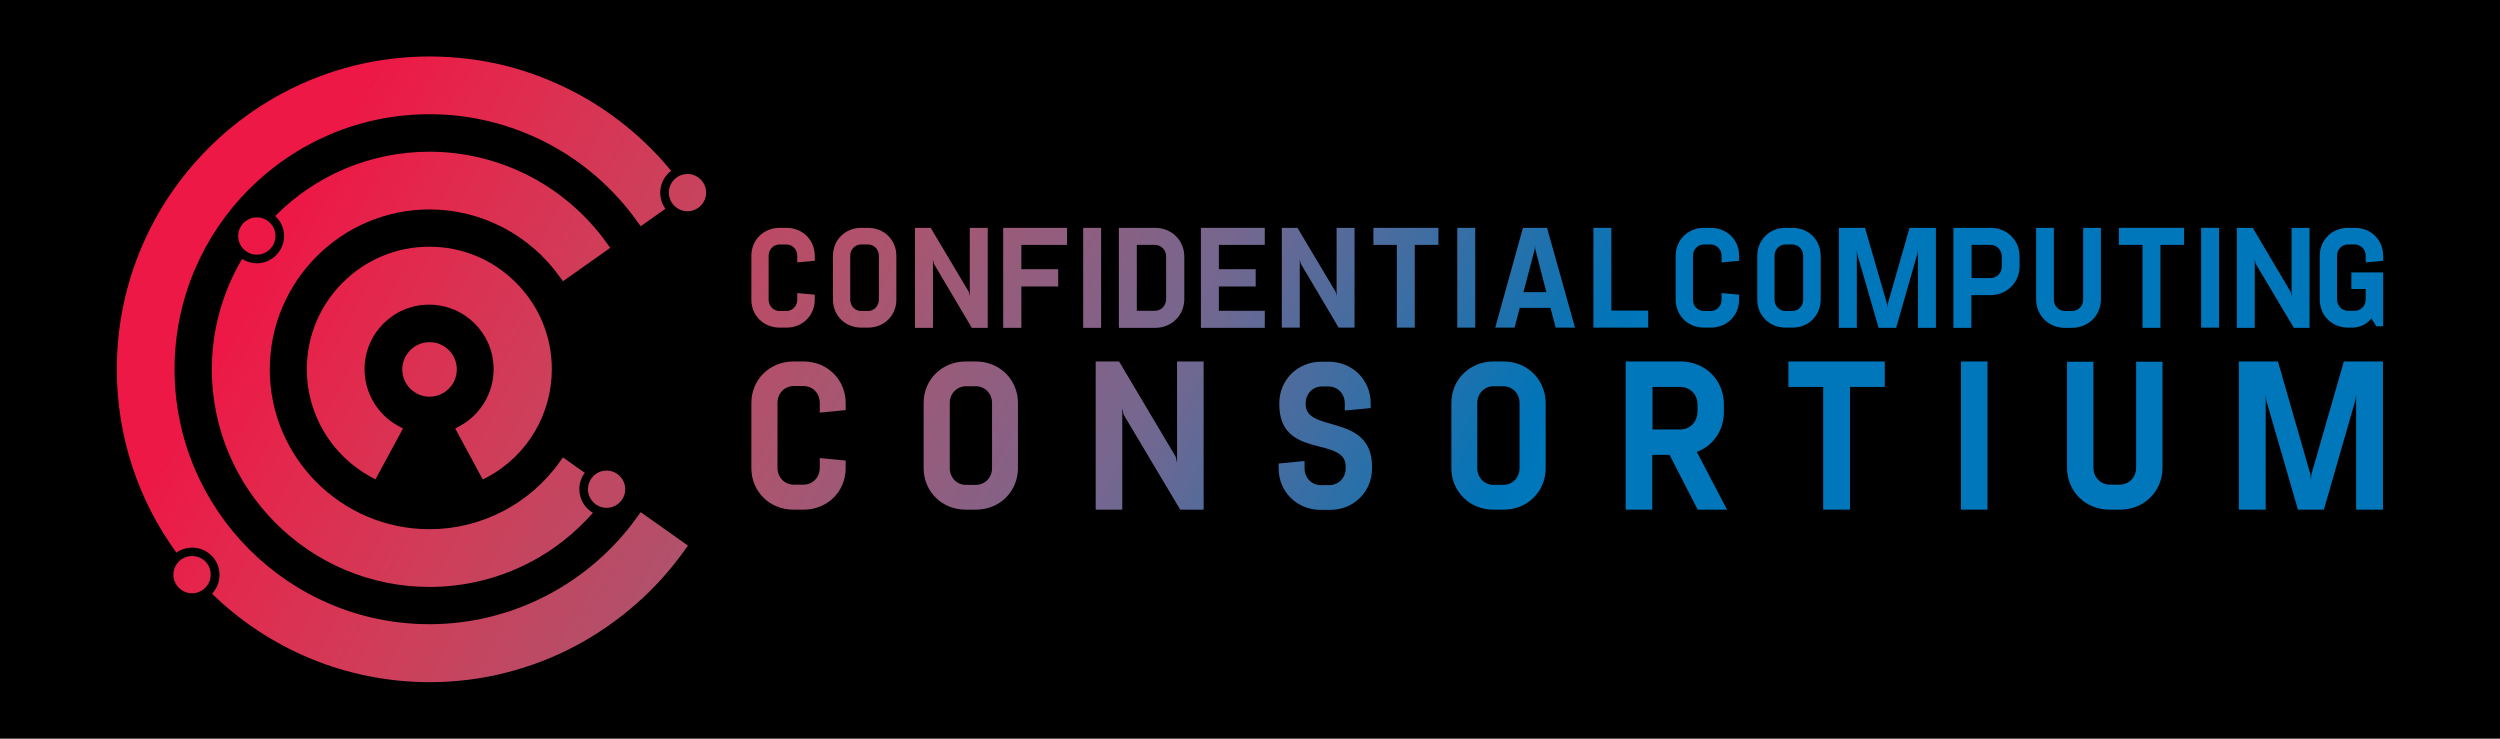 <?xml version="1.0" encoding="UTF-8"?>
<!DOCTYPE svg PUBLIC "-//W3C//DTD SVG 1.1//EN" "http://www.w3.org/Graphics/SVG/1.1/DTD/svg11.dtd">
<svg version="1.1" xmlns="http://www.w3.org/2000/svg" xmlns:xlink="http://www.w3.org/1999/xlink" x="0" y="0" width="1100" height="325" viewBox="0, 0, 1100, 325">
  <g id="Background">
    <rect x="0" y="0" width="1100" height="325" fill="#FFFFFF"/>
  </g>
  <defs>
    <linearGradient id="Gradient_1" gradientUnits="userSpaceOnUse" x1="120.912" y1="108.117" x2="588.841" y2="361.884" gradientTransform="matrix(1, 0, 0, 1, 0, 0)">
      <stop offset="0" stop-color="#ED1846"/>
      <stop offset="0.087" stop-color="#E4274C"/>
      <stop offset="0.243" stop-color="#CF3E59"/>
      <stop offset="0.45" stop-color="#AB556F"/>
      <stop offset="0.7" stop-color="#75678F"/>
      <stop offset="0.984" stop-color="#0075B8"/>
      <stop offset="1" stop-color="#0076BB"/>
    </linearGradient>
    <linearGradient id="Gradient_2" gradientUnits="userSpaceOnUse" x1="51.971" y1="235.239" x2="519.9" y2="489.006" gradientTransform="matrix(1, 0, 0, 1, 0, 0)">
      <stop offset="0" stop-color="#ED1846"/>
      <stop offset="0.087" stop-color="#E4274C"/>
      <stop offset="0.243" stop-color="#CF3E59"/>
      <stop offset="0.45" stop-color="#AB556F"/>
      <stop offset="0.7" stop-color="#75678F"/>
      <stop offset="0.984" stop-color="#0075B8"/>
      <stop offset="1" stop-color="#0076BB"/>
    </linearGradient>
    <linearGradient id="Gradient_3" gradientUnits="userSpaceOnUse" x1="171.95" y1="14.005" x2="639.88" y2="267.772" gradientTransform="matrix(1, 0, 0, 1, 0, 0)">
      <stop offset="0" stop-color="#ED1846"/>
      <stop offset="0.087" stop-color="#E4274C"/>
      <stop offset="0.243" stop-color="#CF3E59"/>
      <stop offset="0.45" stop-color="#AB556F"/>
      <stop offset="0.7" stop-color="#75678F"/>
      <stop offset="0.984" stop-color="#0075B8"/>
      <stop offset="1" stop-color="#0076BB"/>
    </linearGradient>
    <linearGradient id="Gradient_4" gradientUnits="userSpaceOnUse" x1="109.202" y1="129.708" x2="577.131" y2="383.475" gradientTransform="matrix(1, 0, 0, 1, 0, 0)">
      <stop offset="0" stop-color="#ED1846"/>
      <stop offset="0.087" stop-color="#E4274C"/>
      <stop offset="0.243" stop-color="#CF3E59"/>
      <stop offset="0.45" stop-color="#AB556F"/>
      <stop offset="0.7" stop-color="#75678F"/>
      <stop offset="0.984" stop-color="#0075B8"/>
      <stop offset="1" stop-color="#0076BB"/>
    </linearGradient>
    <linearGradient id="Gradient_5" gradientUnits="userSpaceOnUse" x1="113.606" y1="121.588" x2="581.535" y2="375.355" gradientTransform="matrix(1, 0, 0, 1, 0, 0)">
      <stop offset="0" stop-color="#ED1846"/>
      <stop offset="0.087" stop-color="#E4274C"/>
      <stop offset="0.243" stop-color="#CF3E59"/>
      <stop offset="0.45" stop-color="#AB556F"/>
      <stop offset="0.7" stop-color="#75678F"/>
      <stop offset="0.984" stop-color="#0075B8"/>
      <stop offset="1" stop-color="#0076BB"/>
    </linearGradient>
    <linearGradient id="Gradient_6" gradientUnits="userSpaceOnUse" x1="113.605" y1="121.59" x2="581.534" y2="375.357" gradientTransform="matrix(1, 0, 0, 1, 0, 0)">
      <stop offset="0" stop-color="#ED1846"/>
      <stop offset="0.087" stop-color="#E4274C"/>
      <stop offset="0.243" stop-color="#CF3E59"/>
      <stop offset="0.45" stop-color="#AB556F"/>
      <stop offset="0.7" stop-color="#75678F"/>
      <stop offset="0.984" stop-color="#0075B8"/>
      <stop offset="1" stop-color="#0076BB"/>
    </linearGradient>
    <linearGradient id="Gradient_7" gradientUnits="userSpaceOnUse" x1="113.609" y1="121.582" x2="581.538" y2="375.35" gradientTransform="matrix(1, 0, 0, 1, 0, 0)">
      <stop offset="0" stop-color="#ED1846"/>
      <stop offset="0.087" stop-color="#E4274C"/>
      <stop offset="0.243" stop-color="#CF3E59"/>
      <stop offset="0.45" stop-color="#AB556F"/>
      <stop offset="0.7" stop-color="#75678F"/>
      <stop offset="0.984" stop-color="#0075B8"/>
      <stop offset="1" stop-color="#0076BB"/>
    </linearGradient>
    <linearGradient id="Gradient_8" gradientUnits="userSpaceOnUse" x1="113.613" y1="121.574" x2="581.543" y2="375.341" gradientTransform="matrix(1, 0, 0, 1, 0, 0)">
      <stop offset="0" stop-color="#ED1846"/>
      <stop offset="0.087" stop-color="#E4274C"/>
      <stop offset="0.243" stop-color="#CF3E59"/>
      <stop offset="0.45" stop-color="#AB556F"/>
      <stop offset="0.7" stop-color="#75678F"/>
      <stop offset="0.984" stop-color="#0075B8"/>
      <stop offset="1" stop-color="#0076BB"/>
    </linearGradient>
    <linearGradient id="Gradient_9" gradientUnits="userSpaceOnUse" x1="166.043" y1="25.408" x2="633.972" y2="279.175" gradientTransform="matrix(1, 0, 0, 1, 0, 0)">
      <stop offset="0" stop-color="#ED1846"/>
      <stop offset="0.087" stop-color="#E4274C"/>
      <stop offset="0.243" stop-color="#CF3E59"/>
      <stop offset="0.45" stop-color="#AB556F"/>
      <stop offset="0.7" stop-color="#75678F"/>
      <stop offset="0.984" stop-color="#0075B8"/>
      <stop offset="1" stop-color="#0076BB"/>
    </linearGradient>
    <linearGradient id="Gradient_10" gradientUnits="userSpaceOnUse" x1="174.198" y1="10.371" x2="642.127" y2="264.138" gradientTransform="matrix(1, 0, 0, 1, 0, 0)">
      <stop offset="0" stop-color="#ED1846"/>
      <stop offset="0.087" stop-color="#E4274C"/>
      <stop offset="0.243" stop-color="#CF3E59"/>
      <stop offset="0.45" stop-color="#AB556F"/>
      <stop offset="0.7" stop-color="#75678F"/>
      <stop offset="0.984" stop-color="#0075B8"/>
      <stop offset="1" stop-color="#0076BB"/>
    </linearGradient>
    <linearGradient id="Gradient_11" gradientUnits="userSpaceOnUse" x1="175.25" y1="-9.712" x2="657.478" y2="251.809" gradientTransform="matrix(1, 0, 0, 1, 0, 0)">
      <stop offset="0" stop-color="#ED1846"/>
      <stop offset="0.087" stop-color="#E4274C"/>
      <stop offset="0.243" stop-color="#CF3E59"/>
      <stop offset="0.45" stop-color="#AB556F"/>
      <stop offset="0.7" stop-color="#75678F"/>
      <stop offset="0.984" stop-color="#0075B8"/>
      <stop offset="1" stop-color="#0076BB"/>
    </linearGradient>
    <linearGradient id="Gradient_12" gradientUnits="userSpaceOnUse" x1="181.127" y1="-26.54" x2="663.354" y2="234.982" gradientTransform="matrix(1, 0, 0, 1, 0, 0)">
      <stop offset="0" stop-color="#ED1846"/>
      <stop offset="0.087" stop-color="#E4274C"/>
      <stop offset="0.243" stop-color="#CF3E59"/>
      <stop offset="0.45" stop-color="#AB556F"/>
      <stop offset="0.7" stop-color="#75678F"/>
      <stop offset="0.984" stop-color="#0075B8"/>
      <stop offset="1" stop-color="#0076BB"/>
    </linearGradient>
    <linearGradient id="Gradient_13" gradientUnits="userSpaceOnUse" x1="187.45" y1="-36.725" x2="669.678" y2="224.796" gradientTransform="matrix(1, 0, 0, 1, 0, 0)">
      <stop offset="0" stop-color="#ED1846"/>
      <stop offset="0.087" stop-color="#E4274C"/>
      <stop offset="0.243" stop-color="#CF3E59"/>
      <stop offset="0.45" stop-color="#AB556F"/>
      <stop offset="0.7" stop-color="#75678F"/>
      <stop offset="0.984" stop-color="#0075B8"/>
      <stop offset="1" stop-color="#0076BB"/>
    </linearGradient>
    <linearGradient id="Gradient_14" gradientUnits="userSpaceOnUse" x1="190.49" y1="-46.669" x2="672.718" y2="214.852" gradientTransform="matrix(1, 0, 0, 1, 0, 0)">
      <stop offset="0" stop-color="#ED1846"/>
      <stop offset="0.087" stop-color="#E4274C"/>
      <stop offset="0.243" stop-color="#CF3E59"/>
      <stop offset="0.45" stop-color="#AB556F"/>
      <stop offset="0.7" stop-color="#75678F"/>
      <stop offset="0.984" stop-color="#0075B8"/>
      <stop offset="1" stop-color="#0076BB"/>
    </linearGradient>
    <linearGradient id="Gradient_15" gradientUnits="userSpaceOnUse" x1="198.035" y1="-64.515" x2="680.262" y2="197.006" gradientTransform="matrix(1, 0, 0, 1, 0, 0)">
      <stop offset="0" stop-color="#ED1846"/>
      <stop offset="0.087" stop-color="#E4274C"/>
      <stop offset="0.243" stop-color="#CF3E59"/>
      <stop offset="0.45" stop-color="#AB556F"/>
      <stop offset="0.7" stop-color="#75678F"/>
      <stop offset="0.984" stop-color="#0075B8"/>
      <stop offset="1" stop-color="#0076BB"/>
    </linearGradient>
    <linearGradient id="Gradient_16" gradientUnits="userSpaceOnUse" x1="207.445" y1="-79.826" x2="688.44" y2="181.026" gradientTransform="matrix(1, 0, 0, 1, 0, 0)">
      <stop offset="0" stop-color="#ED1846"/>
      <stop offset="0.087" stop-color="#E4274C"/>
      <stop offset="0.243" stop-color="#CF3E59"/>
      <stop offset="0.45" stop-color="#AB556F"/>
      <stop offset="0.7" stop-color="#75678F"/>
      <stop offset="0.984" stop-color="#0075B8"/>
      <stop offset="1" stop-color="#0076BB"/>
    </linearGradient>
    <linearGradient id="Gradient_17" gradientUnits="userSpaceOnUse" x1="218.988" y1="-97.32" x2="699.983" y2="163.533" gradientTransform="matrix(1, 0, 0, 1, 0, 0)">
      <stop offset="0" stop-color="#ED1846"/>
      <stop offset="0.087" stop-color="#E4274C"/>
      <stop offset="0.243" stop-color="#CF3E59"/>
      <stop offset="0.45" stop-color="#AB556F"/>
      <stop offset="0.7" stop-color="#75678F"/>
      <stop offset="0.984" stop-color="#0075B8"/>
      <stop offset="1" stop-color="#0076BB"/>
    </linearGradient>
    <linearGradient id="Gradient_18" gradientUnits="userSpaceOnUse" x1="225.442" y1="-105.429" x2="706.436" y2="155.423" gradientTransform="matrix(1, 0, 0, 1, 0, 0)">
      <stop offset="0" stop-color="#ED1846"/>
      <stop offset="0.087" stop-color="#E4274C"/>
      <stop offset="0.243" stop-color="#CF3E59"/>
      <stop offset="0.45" stop-color="#AB556F"/>
      <stop offset="0.7" stop-color="#75678F"/>
      <stop offset="0.984" stop-color="#0075B8"/>
      <stop offset="1" stop-color="#0076BB"/>
    </linearGradient>
    <linearGradient id="Gradient_19" gradientUnits="userSpaceOnUse" x1="233.301" y1="-114.235" x2="714.296" y2="146.618" gradientTransform="matrix(1, 0, 0, 1, 0, 0)">
      <stop offset="0" stop-color="#ED1846"/>
      <stop offset="0.087" stop-color="#E4274C"/>
      <stop offset="0.243" stop-color="#CF3E59"/>
      <stop offset="0.45" stop-color="#AB556F"/>
      <stop offset="0.7" stop-color="#75678F"/>
      <stop offset="0.984" stop-color="#0075B8"/>
      <stop offset="1" stop-color="#0076BB"/>
    </linearGradient>
    <linearGradient id="Gradient_20" gradientUnits="userSpaceOnUse" x1="243.812" y1="-127.93" x2="724.807" y2="132.923" gradientTransform="matrix(1, 0, 0, 1, 0, 0)">
      <stop offset="0" stop-color="#ED1846"/>
      <stop offset="0.087" stop-color="#E4274C"/>
      <stop offset="0.243" stop-color="#CF3E59"/>
      <stop offset="0.45" stop-color="#AB556F"/>
      <stop offset="0.7" stop-color="#75678F"/>
      <stop offset="0.984" stop-color="#0075B8"/>
      <stop offset="1" stop-color="#0076BB"/>
    </linearGradient>
    <linearGradient id="Gradient_21" gradientUnits="userSpaceOnUse" x1="261.574" y1="-143.37" x2="729.504" y2="110.397" gradientTransform="matrix(1, 0, 0, 1, 0, 0)">
      <stop offset="0" stop-color="#ED1846"/>
      <stop offset="0.087" stop-color="#E4274C"/>
      <stop offset="0.243" stop-color="#CF3E59"/>
      <stop offset="0.45" stop-color="#AB556F"/>
      <stop offset="0.7" stop-color="#75678F"/>
      <stop offset="0.984" stop-color="#0075B8"/>
      <stop offset="1" stop-color="#0076BB"/>
    </linearGradient>
    <linearGradient id="Gradient_22" gradientUnits="userSpaceOnUse" x1="269.718" y1="-158.407" x2="737.647" y2="95.361" gradientTransform="matrix(1, 0, 0, 1, 0, 0)">
      <stop offset="0" stop-color="#ED1846"/>
      <stop offset="0.087" stop-color="#E4274C"/>
      <stop offset="0.243" stop-color="#CF3E59"/>
      <stop offset="0.45" stop-color="#AB556F"/>
      <stop offset="0.7" stop-color="#75678F"/>
      <stop offset="0.984" stop-color="#0075B8"/>
      <stop offset="1" stop-color="#0076BB"/>
    </linearGradient>
    <linearGradient id="Gradient_23" gradientUnits="userSpaceOnUse" x1="262.244" y1="-185.888" x2="744.471" y2="75.634" gradientTransform="matrix(1, 0, 0, 1, 0, 0)">
      <stop offset="0" stop-color="#ED1846"/>
      <stop offset="0.087" stop-color="#E4274C"/>
      <stop offset="0.243" stop-color="#CF3E59"/>
      <stop offset="0.45" stop-color="#AB556F"/>
      <stop offset="0.7" stop-color="#75678F"/>
      <stop offset="0.984" stop-color="#0075B8"/>
      <stop offset="1" stop-color="#0076BB"/>
    </linearGradient>
    <linearGradient id="Gradient_24" gradientUnits="userSpaceOnUse" x1="269.316" y1="-203.211" x2="751.544" y2="58.311" gradientTransform="matrix(1, 0, 0, 1, 0, 0)">
      <stop offset="0" stop-color="#ED1846"/>
      <stop offset="0.087" stop-color="#E4274C"/>
      <stop offset="0.243" stop-color="#CF3E59"/>
      <stop offset="0.45" stop-color="#AB556F"/>
      <stop offset="0.7" stop-color="#75678F"/>
      <stop offset="0.984" stop-color="#0075B8"/>
      <stop offset="1" stop-color="#0076BB"/>
    </linearGradient>
    <linearGradient id="Gradient_25" gradientUnits="userSpaceOnUse" x1="288.463" y1="-217.412" x2="763.895" y2="40.424" gradientTransform="matrix(1, 0, 0, 1, 0, 0)">
      <stop offset="0" stop-color="#ED1846"/>
      <stop offset="0.087" stop-color="#E4274C"/>
      <stop offset="0.243" stop-color="#CF3E59"/>
      <stop offset="0.45" stop-color="#AB556F"/>
      <stop offset="0.7" stop-color="#75678F"/>
      <stop offset="0.984" stop-color="#0075B8"/>
      <stop offset="1" stop-color="#0076BB"/>
    </linearGradient>
    <linearGradient id="Gradient_26" gradientUnits="userSpaceOnUse" x1="289.698" y1="-236.817" x2="771.926" y2="24.705" gradientTransform="matrix(1, 0, 0, 1, 0, 0)">
      <stop offset="0" stop-color="#ED1846"/>
      <stop offset="0.087" stop-color="#E4274C"/>
      <stop offset="0.243" stop-color="#CF3E59"/>
      <stop offset="0.45" stop-color="#AB556F"/>
      <stop offset="0.7" stop-color="#75678F"/>
      <stop offset="0.984" stop-color="#0075B8"/>
      <stop offset="1" stop-color="#0076BB"/>
    </linearGradient>
    <linearGradient id="Gradient_27" gradientUnits="userSpaceOnUse" x1="297.058" y1="-244.064" x2="778.052" y2="16.789" gradientTransform="matrix(1, 0, 0, 1, 0, 0)">
      <stop offset="0" stop-color="#ED1846"/>
      <stop offset="0.087" stop-color="#E4274C"/>
      <stop offset="0.243" stop-color="#CF3E59"/>
      <stop offset="0.45" stop-color="#AB556F"/>
      <stop offset="0.7" stop-color="#75678F"/>
      <stop offset="0.984" stop-color="#0075B8"/>
      <stop offset="1" stop-color="#0076BB"/>
    </linearGradient>
    <linearGradient id="Gradient_28" gradientUnits="userSpaceOnUse" x1="299.882" y1="-257.544" x2="782.11" y2="3.978" gradientTransform="matrix(1, 0, 0, 1, 0, 0)">
      <stop offset="0" stop-color="#ED1846"/>
      <stop offset="0.087" stop-color="#E4274C"/>
      <stop offset="0.243" stop-color="#CF3E59"/>
      <stop offset="0.45" stop-color="#AB556F"/>
      <stop offset="0.7" stop-color="#75678F"/>
      <stop offset="0.984" stop-color="#0075B8"/>
      <stop offset="1" stop-color="#0076BB"/>
    </linearGradient>
    <linearGradient id="Gradient_29" gradientUnits="userSpaceOnUse" x1="325.201" y1="-262.538" x2="793.13" y2="-8.771" gradientTransform="matrix(1, 0, 0, 1, 0, 0)">
      <stop offset="0" stop-color="#ED1846"/>
      <stop offset="0.087" stop-color="#E4274C"/>
      <stop offset="0.243" stop-color="#CF3E59"/>
      <stop offset="0.45" stop-color="#AB556F"/>
      <stop offset="0.7" stop-color="#75678F"/>
      <stop offset="0.984" stop-color="#0075B8"/>
      <stop offset="1" stop-color="#0076BB"/>
    </linearGradient>
    <linearGradient id="Gradient_30" gradientUnits="userSpaceOnUse" x1="137.388" y1="75.671" x2="607.328" y2="330.528" gradientTransform="matrix(1, 0, 0, 1, 0, 0)">
      <stop offset="0" stop-color="#ED1846"/>
      <stop offset="0.087" stop-color="#E4274C"/>
      <stop offset="0.243" stop-color="#CF3E59"/>
      <stop offset="0.45" stop-color="#AB556F"/>
      <stop offset="0.7" stop-color="#75678F"/>
      <stop offset="0.984" stop-color="#0075B8"/>
      <stop offset="1" stop-color="#0076BB"/>
    </linearGradient>
    <linearGradient id="Gradient_31" gradientUnits="userSpaceOnUse" x1="154.631" y1="43.876" x2="624.571" y2="298.734" gradientTransform="matrix(1, 0, 0, 1, 0, 0)">
      <stop offset="0" stop-color="#ED1846"/>
      <stop offset="0.087" stop-color="#E4274C"/>
      <stop offset="0.243" stop-color="#CF3E59"/>
      <stop offset="0.45" stop-color="#AB556F"/>
      <stop offset="0.7" stop-color="#75678F"/>
      <stop offset="0.984" stop-color="#0075B8"/>
      <stop offset="1" stop-color="#0076BB"/>
    </linearGradient>
    <linearGradient id="Gradient_32" gradientUnits="userSpaceOnUse" x1="161.912" y1="5.154" x2="645.286" y2="267.296" gradientTransform="matrix(1, 0, 0, 1, 0, 0)">
      <stop offset="0" stop-color="#ED1846"/>
      <stop offset="0.087" stop-color="#E4274C"/>
      <stop offset="0.243" stop-color="#CF3E59"/>
      <stop offset="0.45" stop-color="#AB556F"/>
      <stop offset="0.7" stop-color="#75678F"/>
      <stop offset="0.984" stop-color="#0075B8"/>
      <stop offset="1" stop-color="#0076BB"/>
    </linearGradient>
    <linearGradient id="Gradient_33" gradientUnits="userSpaceOnUse" x1="187.688" y1="-22.633" x2="657.627" y2="232.224" gradientTransform="matrix(1, 0, 0, 1, 0, 0)">
      <stop offset="0" stop-color="#ED1846"/>
      <stop offset="0.087" stop-color="#E4274C"/>
      <stop offset="0.243" stop-color="#CF3E59"/>
      <stop offset="0.45" stop-color="#AB556F"/>
      <stop offset="0.7" stop-color="#75678F"/>
      <stop offset="0.984" stop-color="#0075B8"/>
      <stop offset="1" stop-color="#0076BB"/>
    </linearGradient>
    <linearGradient id="Gradient_34" gradientUnits="userSpaceOnUse" x1="205.832" y1="-54.238" x2="675.771" y2="200.619" gradientTransform="matrix(1, 0, 0, 1, 0, 0)">
      <stop offset="0" stop-color="#ED1846"/>
      <stop offset="0.087" stop-color="#E4274C"/>
      <stop offset="0.243" stop-color="#CF3E59"/>
      <stop offset="0.45" stop-color="#AB556F"/>
      <stop offset="0.7" stop-color="#75678F"/>
      <stop offset="0.984" stop-color="#0075B8"/>
      <stop offset="1" stop-color="#0076BB"/>
    </linearGradient>
    <linearGradient id="Gradient_35" gradientUnits="userSpaceOnUse" x1="207.697" y1="-91.564" x2="691.07" y2="170.579" gradientTransform="matrix(1, 0, 0, 1, 0, 0)">
      <stop offset="0" stop-color="#ED1846"/>
      <stop offset="0.087" stop-color="#E4274C"/>
      <stop offset="0.243" stop-color="#CF3E59"/>
      <stop offset="0.45" stop-color="#AB556F"/>
      <stop offset="0.7" stop-color="#75678F"/>
      <stop offset="0.984" stop-color="#0075B8"/>
      <stop offset="1" stop-color="#0076BB"/>
    </linearGradient>
    <linearGradient id="Gradient_36" gradientUnits="userSpaceOnUse" x1="225.614" y1="-128.372" x2="708.988" y2="133.771" gradientTransform="matrix(1, 0, 0, 1, 0, 0)">
      <stop offset="0" stop-color="#ED1846"/>
      <stop offset="0.087" stop-color="#E4274C"/>
      <stop offset="0.243" stop-color="#CF3E59"/>
      <stop offset="0.45" stop-color="#AB556F"/>
      <stop offset="0.7" stop-color="#75678F"/>
      <stop offset="0.984" stop-color="#0075B8"/>
      <stop offset="1" stop-color="#0076BB"/>
    </linearGradient>
    <linearGradient id="Gradient_37" gradientUnits="userSpaceOnUse" x1="238.361" y1="-150.167" x2="721.734" y2="111.976" gradientTransform="matrix(1, 0, 0, 1, 0, 0)">
      <stop offset="0" stop-color="#ED1846"/>
      <stop offset="0.087" stop-color="#E4274C"/>
      <stop offset="0.243" stop-color="#CF3E59"/>
      <stop offset="0.45" stop-color="#AB556F"/>
      <stop offset="0.7" stop-color="#75678F"/>
      <stop offset="0.984" stop-color="#0075B8"/>
      <stop offset="1" stop-color="#0076BB"/>
    </linearGradient>
    <linearGradient id="Gradient_38" gradientUnits="userSpaceOnUse" x1="261.291" y1="-174.953" x2="737.853" y2="83.496" gradientTransform="matrix(1, 0, 0, 1, 0, 0)">
      <stop offset="0" stop-color="#ED1846"/>
      <stop offset="0.087" stop-color="#E4274C"/>
      <stop offset="0.243" stop-color="#CF3E59"/>
      <stop offset="0.45" stop-color="#AB556F"/>
      <stop offset="0.7" stop-color="#75678F"/>
      <stop offset="0.984" stop-color="#0075B8"/>
      <stop offset="1" stop-color="#0076BB"/>
    </linearGradient>
    <linearGradient id="Gradient_39" gradientUnits="userSpaceOnUse" x1="266.92" y1="-214.988" x2="750.293" y2="47.155" gradientTransform="matrix(1, 0, 0, 1, 0, 0)">
      <stop offset="0" stop-color="#ED1846"/>
      <stop offset="0.087" stop-color="#E4274C"/>
      <stop offset="0.243" stop-color="#CF3E59"/>
      <stop offset="0.45" stop-color="#AB556F"/>
      <stop offset="0.7" stop-color="#75678F"/>
      <stop offset="0.984" stop-color="#0075B8"/>
      <stop offset="1" stop-color="#0076BB"/>
    </linearGradient>
  </defs>
  <g id="Layer_2">
    <path d="M0,0 L1100,0 L1100,325 L0,325 L0,0 z" fill="#000000"/>
  </g>
  <g id="Layer_1">
    <g>
      <path d="M113,95.65 C108.5,95.65 104.8,99.35 104.8,103.85 C104.8,108.35 108.5,112.05 113,112.05 C117.5,112.05 121.2,108.35 121.2,103.85 C121.2,99.25 117.5,95.65 113,95.65 z" fill="url(#Gradient_1)"/>
      <path d="M84.5,244.65 C80,244.65 76.3,248.35 76.3,252.85 C76.3,257.35 80,261.05 84.5,261.05 C89,261.05 92.7,257.35 92.7,252.85 C92.8,248.35 89.1,244.65 84.5,244.65 z" fill="url(#Gradient_2)"/>
      <path d="M302.5,76.55 C298,76.55 294.3,80.25 294.3,84.75 C294.3,89.25 298,92.95 302.5,92.95 C307,92.95 310.7,89.25 310.7,84.75 C310.7,80.25 307,76.55 302.5,76.55 z" fill="url(#Gradient_3)"/>
      <path d="M266.9,207.05 C262.4,207.05 258.7,210.75 258.7,215.25 C258.7,219.75 262.4,223.45 266.9,223.45 C271.4,223.45 275.1,219.75 275.1,215.25 C275.1,210.75 271.4,207.05 266.9,207.05 z" fill="url(#Gradient_4)"/>
      <path d="M189,258.25 C204.5,258.25 220,254.45 233.7,247.15 C244,241.75 253.2,234.35 260.9,225.65 C257.3,223.55 254.9,219.65 254.9,215.25 C254.9,212.55 255.8,210.05 257.3,208.05 L247.7,201.25 L246.4,203.05 C233.2,221.75 211.7,232.85 189,232.85 C150.2,232.85 118.7,201.25 118.7,162.55 C118.7,123.75 150.3,92.15 189,92.15 C211.7,92.15 233.1,103.25 246.4,121.95 L247.7,123.75 L268.5,109.05 L267.2,107.25 C258.5,94.95 246.9,84.85 233.7,77.85 C220,70.65 204.6,66.75 189,66.75 C162.5,66.75 138.4,77.55 121.1,95.05 C123.5,97.25 125,100.35 125,103.85 C125,110.45 119.6,115.85 113,115.85 C110.6,115.85 108.4,115.15 106.5,113.95 C98.1,128.25 93.2,144.85 93.2,162.55 C93.3,215.35 136.2,258.25 189,258.25 z" fill="url(#Gradient_5)"/>
      <path d="M281.9,99.55 L292.8,91.85 C291.3,89.85 290.5,87.45 290.5,84.75 C290.5,80.85 292.4,77.35 295.3,75.15 C283.7,61.05 269.3,49.25 253.2,40.75 C243.5,35.65 233.2,31.65 222.6,28.95 C211.7,26.25 200.4,24.85 189,24.85 C113.1,24.85 51.4,86.55 51.4,162.45 C51.4,192.55 61.1,220.45 77.6,243.15 C79.6,241.75 82,240.95 84.6,240.95 C91.2,240.95 96.6,246.35 96.6,252.95 C96.6,256.15 95.3,259.05 93.3,261.25 C118.1,285.35 151.9,300.15 189.1,300.15 C200.5,300.15 211.8,298.75 222.7,295.95 C233.3,293.25 243.6,289.35 253.3,284.15 C272.3,274.05 289,259.45 301.4,241.85 L302.7,240.05 L281.9,225.35 L280.6,227.15 C259.5,256.85 225.3,274.65 189,274.65 C127.1,274.65 76.8,224.35 76.8,162.45 C76.8,100.55 127.1,50.25 189,50.25 C225.3,50.25 259.5,67.95 280.6,97.75 L281.9,99.55 z" fill="url(#Gradient_6)"/>
      <path d="M189,150.55 C182.4,150.55 177,155.95 177,162.55 C177,169.15 182.4,174.55 189,174.55 C195.6,174.55 201,169.15 201,162.55 C201,155.85 195.6,150.55 189,150.55 z" fill="url(#Gradient_7)"/>
      <path d="M214.6,209.85 C232,200.45 242.8,182.25 242.8,162.45 C242.8,148.05 237.2,134.55 227,124.35 C216.8,114.15 203.3,108.55 188.9,108.55 C174.5,108.55 161,114.15 150.8,124.35 C140.6,134.55 135,148.05 135,162.45 C135,182.25 145.8,200.35 163.2,209.85 L165.2,210.95 L177.3,188.55 L175.3,187.45 C166.1,182.45 160.4,172.85 160.4,162.45 C160.4,146.75 173.1,134.05 188.8,134.05 C204.5,134.05 217.2,146.75 217.2,162.45 C217.2,172.85 211.5,182.45 202.3,187.45 L200.3,188.55 L212.4,210.95 L214.6,209.85 z" fill="url(#Gradient_8)"/>
      <g>
        <path d="M343,144.15 L346.1,144.15 C353.1,144.15 358.5,138.85 358.5,131.85 L358.5,129.65 L350.8,128.95 L350.8,131.85 C350.8,134.65 348.7,136.85 345.9,136.85 L343.1,136.85 C340.3,136.85 338.2,134.65 338.2,131.85 L338.2,112.55 C338.2,109.75 340.3,107.55 343.1,107.55 L345.9,107.55 C348.7,107.55 350.8,109.75 350.8,112.55 L350.8,115.45 L358.5,114.75 L358.5,112.55 C358.5,105.55 353.1,100.25 346.1,100.25 L343,100.25 C336,100.25 330.6,105.55 330.6,112.55 L330.6,131.85 C330.6,138.85 336,144.15 343,144.15 z" fill="url(#Gradient_9)"/>
        <path d="M382,100.25 L378.9,100.25 C371.9,100.25 366.5,105.55 366.5,112.55 L366.5,131.85 C366.5,138.85 371.9,144.15 378.9,144.15 L382,144.15 C389,144.15 394.4,138.85 394.4,131.85 L394.4,112.55 C394.4,105.55 389,100.25 382,100.25 z M386.7,131.85 C386.7,134.65 384.6,136.85 381.8,136.85 L379,136.85 C376.2,136.85 374.1,134.65 374.1,131.85 L374.1,112.55 C374.1,109.75 376.2,107.55 379,107.55 L381.8,107.55 C384.6,107.55 386.7,109.75 386.7,112.55 L386.7,131.85 z" fill="url(#Gradient_10)"/>
        <path d="M410.5,114.15 L410.9,116.05 L427.6,144.25 L434.6,144.25 L434.6,100.25 L426.7,100.25 L426.7,130.35 L426.3,128.45 L409.5,100.25 L402.6,100.25 L402.6,144.25 L410.5,144.25 z" fill="url(#Gradient_11)"/>
        <path d="M441.4,144.25 L449.4,144.25 L449.4,126.05 L465.6,126.05 L465.6,118.45 L449.4,118.45 L449.4,107.75 L469.5,107.75 L469.5,100.25 L441.4,100.25 z" fill="url(#Gradient_12)"/>
        <path d="M476.6,100.25 L484.5,100.25 L484.5,144.25 L476.6,144.25 z" fill="url(#Gradient_13)"/>
        <path d="M521.1,131.55 L521.1,112.95 C521.1,105.75 515.5,100.25 508.3,100.25 L492.3,100.25 L492.3,144.25 L508.3,144.25 C515.5,144.25 521.1,138.75 521.1,131.55 z M500.2,136.75 L500.2,107.75 L508.1,107.75 C511,107.75 513.1,110.05 513.1,112.95 L513.1,131.55 C513.1,134.45 511,136.75 508.1,136.75 L500.2,136.75 z" fill="url(#Gradient_14)"/>
        <path d="M528.4,144.25 L556.5,144.25 L556.5,136.75 L536.3,136.75 L536.3,126.05 L552.5,126.05 L552.5,118.45 L536.3,118.45 L536.3,107.75 L556.5,107.75 L556.5,100.25 L528.4,100.25 z" fill="url(#Gradient_15)"/>
        <path d="M571.9,114.15 L572.3,115.95 L589,144.15 L596,144.15 L596,100.25 L588.1,100.25 L588.1,130.25 L587.7,128.45 L570.9,100.25 L564,100.25 L564,144.15 L571.9,144.15 z" fill="url(#Gradient_16)"/>
        <path d="M604.3,107.75 L614.6,107.75 L614.6,144.15 L622.5,144.15 L622.5,107.75 L632.9,107.75 L632.9,100.25 L604.3,100.25 z" fill="url(#Gradient_17)"/>
        <path d="M641.2,100.25 L649.1,100.25 L649.1,144.15 L641.2,144.15 z" fill="url(#Gradient_18)"/>
        <path d="M670.1,100.25 L657.9,144.15 L666.4,144.15 L668.7,135.45 L682.2,135.45 L684.5,144.15 L693,144.15 L680.7,100.25 L670.1,100.25 z M670.3,128.65 L675.3,109.55 L675.4,107.85 L675.5,109.45 L680.4,128.55 L670.3,128.55 z" fill="url(#Gradient_19)"/>
        <path d="M709,100.25 L701.1,100.25 L701.1,144.15 L725.2,144.15 L725.2,136.65 L709,136.65 z" fill="url(#Gradient_20)"/>
        <path d="M752.8,100.25 L749.7,100.25 C742.7,100.25 737.3,105.55 737.3,112.55 L737.3,131.85 C737.3,138.85 742.7,144.15 749.7,144.15 L752.8,144.15 C759.8,144.15 765.2,138.85 765.2,131.85 L765.2,129.65 L757.5,128.95 L757.5,131.85 C757.5,134.65 755.4,136.85 752.6,136.85 L749.8,136.85 C747,136.85 744.9,134.65 744.9,131.85 L744.9,112.55 C744.9,109.75 747,107.55 749.8,107.55 L752.6,107.55 C755.4,107.55 757.5,109.75 757.5,112.55 L757.5,115.45 L765.2,114.75 L765.2,112.55 C765.3,105.55 759.8,100.25 752.8,100.25 z" fill="url(#Gradient_21)"/>
        <path d="M801.1,131.85 L801.1,112.55 C801.1,105.55 795.7,100.25 788.7,100.25 L785.6,100.25 C778.6,100.25 773.2,105.55 773.2,112.55 L773.2,131.85 C773.2,138.85 778.6,144.15 785.6,144.15 L788.7,144.15 C795.7,144.15 801.1,138.85 801.1,131.85 z M793.4,131.85 C793.4,134.65 791.3,136.85 788.5,136.85 L785.7,136.85 C782.9,136.85 780.8,134.65 780.8,131.85 L780.8,112.55 C780.8,109.75 782.9,107.55 785.7,107.55 L788.5,107.55 C791.3,107.55 793.4,109.75 793.4,112.55 L793.4,131.85 z" fill="url(#Gradient_22)"/>
        <path d="M830.6,133.75 L830.4,135.35 L830.3,133.75 L820.6,100.25 L809.1,100.25 L809.1,144.25 L817,144.25 L817,109.95 L817.2,111.85 L826.6,144.25 L834.3,144.25 L843.6,111.85 L843.9,109.95 L843.9,144.25 L851.8,144.25 L851.8,100.25 L840.2,100.25 z" fill="url(#Gradient_23)"/>
        <path d="M875.9,100.25 L859.5,100.25 L859.5,144.25 L867.4,144.25 L867.4,129.85 L875.8,129.85 C883,129.85 888.6,124.35 888.6,117.15 L888.6,112.95 C888.7,105.75 883.1,100.25 875.9,100.25 z M880.8,117.15 C880.8,120.05 878.7,122.35 875.8,122.35 L867.5,122.35 L867.5,107.75 L875.8,107.75 C878.7,107.75 880.8,110.05 880.8,112.95 L880.8,117.15 z" fill="url(#Gradient_24)"/>
        <path d="M924.4,131.75 L924.4,100.25 L916.6,100.25 L916.6,131.75 C916.6,134.65 914.5,136.85 911.6,136.85 L908.7,136.85 C905.8,136.85 903.7,134.65 903.7,131.75 L903.7,100.25 L895.9,100.25 L895.9,131.75 C895.9,138.85 901.4,144.25 908.5,144.25 L911.6,144.25 C918.8,144.25 924.4,138.85 924.4,131.75 z" fill="url(#Gradient_25)"/>
        <path d="M932.3,107.75 L942.7,107.75 L942.7,144.25 L950.6,144.25 L950.6,107.75 L961,107.75 L961,100.25 L932.3,100.25 z" fill="url(#Gradient_26)"/>
        <path d="M968.5,100.25 L976.4,100.25 L976.4,144.15 L968.5,144.15 z" fill="url(#Gradient_27)"/>
        <path d="M992.1,114.15 L992.5,116.05 L1009.3,144.25 L1016.2,144.25 L1016.2,100.25 L1008.3,100.25 L1008.3,130.35 L1007.9,128.45 L991.2,100.25 L984.2,100.25 L984.2,144.25 L992.1,144.25 z" fill="url(#Gradient_28)"/>
        <path d="M1048.6,114.75 L1048.6,112.55 C1048.6,105.55 1043.2,100.25 1036.2,100.25 L1033.1,100.25 C1026.1,100.25 1020.7,105.55 1020.7,112.55 L1020.7,131.85 C1020.7,138.85 1026.1,144.15 1033.1,144.15 L1034.9,144.15 C1038.4,144.15 1041.4,142.65 1043.4,140.15 L1045.6,143.55 L1048.6,143.55 L1048.6,119.85 L1040.9,119.85 L1034.6,119.85 L1034.6,127.15 L1040.9,127.15 L1040.9,131.75 C1040.9,134.55 1038.8,136.75 1036,136.75 L1033.2,136.75 C1030.4,136.75 1028.3,134.55 1028.3,131.75 L1028.3,112.55 C1028.3,109.75 1030.4,107.55 1033.2,107.55 L1036,107.55 C1038.8,107.55 1040.9,109.75 1040.9,112.55 L1040.9,115.45 L1048.6,114.75 z" fill="url(#Gradient_29)"/>
      </g>
      <g>
        <path d="M353.6,159.05 L349.1,159.05 C338.7,159.05 330.6,166.95 330.6,177.35 L330.6,205.95 C330.6,216.35 338.7,224.25 349.1,224.25 L353.6,224.25 C364,224.25 372.1,216.35 372.1,205.95 L372.1,202.65 L360.7,201.55 L360.7,205.85 C360.7,210.05 357.6,213.25 353.5,213.25 L349.3,213.25 C345.1,213.25 342.1,209.95 342.1,205.85 L342.1,177.25 C342.1,173.05 345.2,169.85 349.3,169.85 L353.5,169.85 C357.7,169.85 360.7,173.15 360.7,177.25 L360.7,181.55 L372.1,180.45 L372.1,177.15 C372,166.95 364,159.05 353.6,159.05 z" fill="url(#Gradient_30)"/>
        <path d="M429.4,159.05 L424.9,159.05 C414.5,159.05 406.4,166.95 406.4,177.35 L406.4,205.95 C406.4,216.35 414.5,224.25 424.9,224.25 L429.4,224.25 C439.8,224.25 447.9,216.35 447.9,205.95 L447.9,177.35 C447.9,166.95 439.8,159.05 429.4,159.05 z M436.5,205.95 C436.5,210.15 433.4,213.35 429.3,213.35 L425.1,213.35 C420.9,213.35 417.9,210.05 417.9,205.95 L417.9,177.35 C417.9,173.15 421,169.95 425.1,169.95 L429.3,169.95 C433.5,169.95 436.5,173.25 436.5,177.35 L436.5,205.95 z" fill="url(#Gradient_31)"/>
        <path d="M517.9,203.65 L517.3,200.95 L492.4,159.05 L482.1,159.05 L482.1,224.25 L493.8,224.25 L493.8,179.65 L494.4,182.45 L519.3,224.25 L529.6,224.25 L529.6,159.05 L517.9,159.05 z" fill="url(#Gradient_32)"/>
        <path d="M574.5,177.95 L574.5,177.45 C574.5,173.25 577.6,170.05 581.7,170.05 L584.5,170.05 C588.7,170.05 591.7,173.35 591.7,177.45 L591.7,180.65 L603.1,179.55 L603.1,177.45 C603.1,167.05 595,159.15 584.6,159.15 L581.4,159.15 C571,159.15 562.9,167.05 562.9,177.45 L562.9,177.95 C562.9,202.35 592.1,191.75 592.1,205.25 L592.1,206.05 C592.1,210.25 589,213.45 584.9,213.45 L581.2,213.45 C577,213.45 574,210.15 574,206.05 L574,202.85 L562.6,203.95 L562.6,206.05 C562.6,216.45 570.7,224.35 581.1,224.35 L585.2,224.35 C595.6,224.35 603.7,216.45 603.7,206.05 L603.7,205.25 C603.6,181.65 574.5,190.65 574.5,177.95 z" fill="url(#Gradient_33)"/>
        <path d="M661.6,159.05 L657.1,159.05 C646.7,159.05 638.6,166.95 638.6,177.35 L638.6,205.95 C638.6,216.35 646.7,224.25 657.1,224.25 L661.6,224.25 C672,224.25 680.1,216.35 680.1,205.95 L680.1,177.35 C680,166.95 672,159.05 661.6,159.05 z M668.6,205.95 C668.6,210.15 665.5,213.35 661.4,213.35 L657.2,213.35 C653,213.35 650,210.05 650,205.95 L650,177.35 C650,173.15 653.1,169.95 657.2,169.95 L661.4,169.95 C665.6,169.95 668.6,173.25 668.6,177.35 L668.6,205.95 z" fill="url(#Gradient_34)"/>
        <path d="M758.5,181.35 L758.5,177.85 C758.5,167.15 750.2,159.05 739.5,159.05 L715.3,159.05 L715.3,224.25 L727,224.25 L727,200.15 L734.6,200.15 L747,224.25 L759.9,224.25 L746.6,198.85 C753.7,196.15 758.5,189.55 758.5,181.35 z M739.4,188.95 L727.1,188.95 L727.1,170.25 L739.4,170.25 C743.7,170.25 746.9,173.65 746.9,177.85 L746.9,181.25 C746.8,185.65 743.6,188.95 739.4,188.95 z" fill="url(#Gradient_35)"/>
        <path d="M786.9,170.25 L802.2,170.25 L802.2,224.25 L814,224.25 L814,170.25 L829.3,170.25 L829.3,159.05 L786.9,159.05 z" fill="url(#Gradient_36)"/>
        <path d="M862.8,159.05 L874.5,159.05 L874.5,224.25 L862.8,224.25 z" fill="url(#Gradient_37)"/>
        <path d="M939.9,205.75 C939.9,209.95 936.8,213.25 932.6,213.25 L928.4,213.25 C924.2,213.25 921.1,209.95 921.1,205.75 L921.1,159.15 L909.5,159.15 L909.5,205.75 C909.5,216.35 917.7,224.25 928.2,224.25 L932.8,224.25 C943.4,224.25 951.5,216.25 951.5,205.75 L951.5,159.15 L939.9,159.15 L939.9,205.75 z" fill="url(#Gradient_38)"/>
        <path d="M1017,208.75 L1016.8,211.15 L1016.6,208.75 L1002.3,159.05 L985.1,159.05 L985.1,224.25 L996.9,224.25 L996.9,173.55 L997.2,176.35 L1011.1,224.25 L1022.5,224.25 L1036.3,176.35 L1036.7,173.55 L1036.7,224.25 L1048.5,224.25 L1048.5,159.05 L1031.3,159.05 z" fill="url(#Gradient_39)"/>
      </g>
    </g>
  </g>
</svg>

